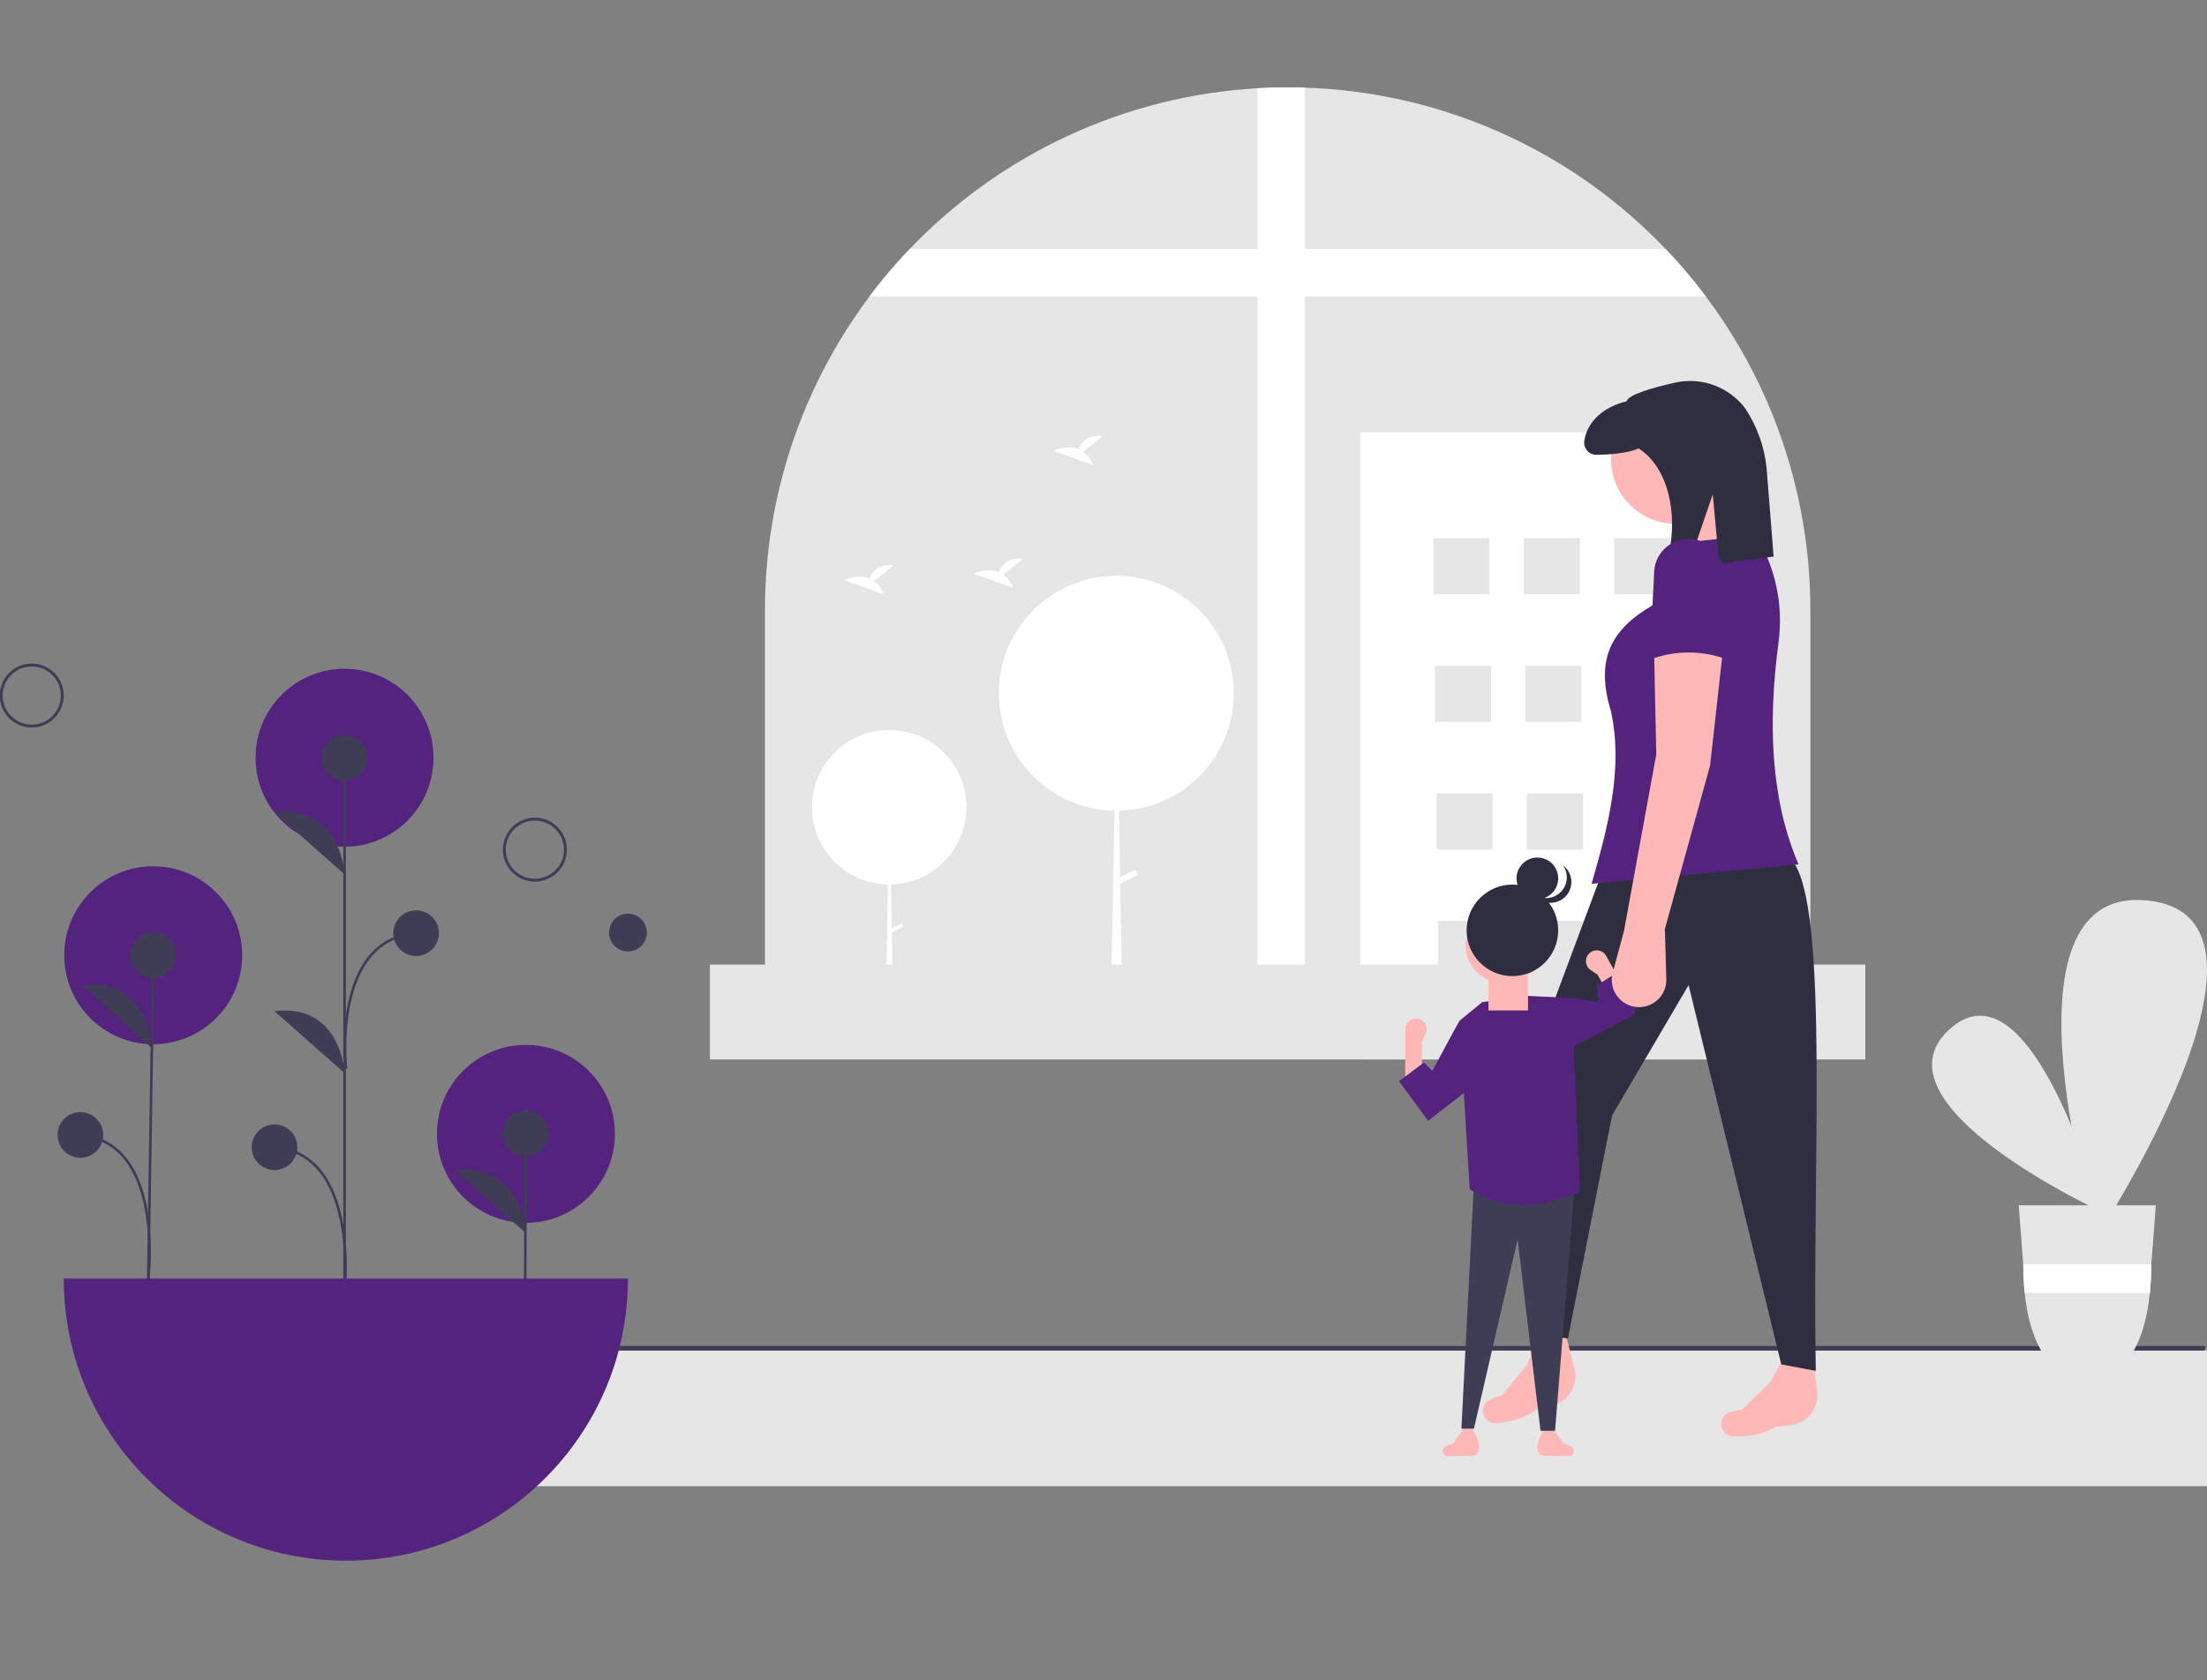 <svg width="1692" height="1288" viewBox="0 0 1692 1288" fill="none" xmlns="http://www.w3.org/2000/svg">
<rect x="0" y="0" width="1692" height="1288" fill="#808080" stroke="none"/>
<g id="Hero_img">
<g id="hero_mom_window 1" clip-path="url(#clip0)">
<path id="Vector" d="M1692 1035.27H282.378V1139.37H1692V1035.27Z" fill="#E6E6E6"/>
<path id="Vector 2" d="M1690.05 1035.36H282.029V1031.88H1690.68L1690.05 1035.36Z" fill="#3F3D56"/>
<path id="Vector 3" d="M1387.93 467.683V775.849H586.446V467.683C586.446 365.414 625.552 267.015 695.755 192.642C765.957 118.269 861.945 73.549 964.053 67.644C971.704 67.198 979.417 66.978 987.189 66.984C991.618 66.984 996.031 67.05 1000.41 67.215C1102.09 70.432 1198.71 112.328 1270.55 184.351C1272.72 186.516 1274.85 188.697 1276.98 190.911C1348.22 265.447 1387.96 364.585 1387.93 467.683Z" fill="#E6E6E6"/>
<path id="Vector 4" d="M1000.41 67.215V775.849H964.053V67.644C971.704 67.198 979.416 66.978 987.189 66.984C991.618 66.984 996.031 67.05 1000.41 67.215Z" fill="white"/>
<path id="Vector 5" d="M1307.8 227.264H666.579C676.124 214.547 686.414 202.408 697.399 190.911H1276.98C1287.96 202.408 1298.25 214.547 1307.8 227.264Z" fill="white"/>
<path id="Vector 6" d="M1326.94 331.363H1042.88V812.201H1326.94V331.363Z" fill="white"/>
<path id="Vector 7" d="M1141.94 412.596H1098.97V455.558H1141.94V412.596Z" fill="#E6E6E6"/>
<path id="Vector 8" d="M1211.16 412.596H1168.2V455.558H1211.16V412.596Z" fill="#E6E6E6"/>
<path id="Vector 9" d="M1280.39 412.596H1237.42V455.558H1280.39V412.596Z" fill="#E6E6E6"/>
<path id="Vector 10" d="M1143.13 510.454H1100.16V553.418H1143.13V510.454Z" fill="#E6E6E6"/>
<path id="Vector 11" d="M1212.36 510.454H1169.39V553.418H1212.36V510.454Z" fill="#E6E6E6"/>
<path id="Vector 12" d="M1281.58 510.454H1238.61V553.418H1281.58V510.454Z" fill="#E6E6E6"/>
<path id="Vector 13" d="M1144.32 608.314H1101.36V651.276H1144.32V608.314Z" fill="#E6E6E6"/>
<path id="Vector 14" d="M1213.55 608.314H1170.58V651.276H1213.55V608.314Z" fill="#E6E6E6"/>
<path id="Vector 15" d="M1282.77 608.314H1239.81V651.276H1282.77V608.314Z" fill="#E6E6E6"/>
<path id="Vector 16" d="M1145.52 706.172H1102.55V749.136H1145.52V706.172Z" fill="#E6E6E6"/>
<path id="Vector 17" d="M1214.74 706.172H1171.78V749.136H1214.74V706.172Z" fill="#E6E6E6"/>
<path id="Vector 18" d="M1283.97 706.172H1241V749.136H1283.97V706.172Z" fill="#E6E6E6"/>
<path id="Vector 19" d="M1145.52 706.172H1102.55V749.136H1145.52V706.172Z" fill="#E6E6E6"/>
<path id="Vector 20" d="M1214.74 706.172H1171.78V749.136H1214.74V706.172Z" fill="#E6E6E6"/>
<path id="Vector 21" d="M1283.97 706.172H1241V749.136H1283.97V706.172Z" fill="#E6E6E6"/>
<g id="Tree2">
<path id="Vector 22" d="M681.718 678.079C714.423 678.079 740.937 651.568 740.937 618.866C740.937 586.163 714.423 559.653 681.718 559.653C649.012 559.653 622.498 586.163 622.498 618.866C622.498 651.568 649.012 678.079 681.718 678.079Z" fill="white"/>
<path id="Vector 23" d="M681.88 618.866H682.043L684.972 786.745H678.79L681.88 618.866Z" fill="white"/>
<path id="Vector 24" d="M692.663 710.308L691.299 707.718L681.51 712.87L682.874 715.461L692.663 710.308Z" fill="white"/>
</g>
<g id="Tree1">
<path id="Vector 25" d="M855.822 621.498C905.557 621.498 945.875 581.186 945.875 531.455C945.875 481.726 905.557 441.412 855.822 441.412C806.086 441.412 765.767 481.726 765.767 531.455C765.767 581.186 806.086 621.498 855.822 621.498Z" fill="white"/>
<path id="Vector 26" d="M856.069 531.455H856.317L860.769 786.744H851.369L856.069 531.455Z" fill="white"/>
<path id="Vector 27" d="M872.467 670.509L870.391 666.569L855.506 674.407L857.58 678.347L872.467 670.509Z" fill="white"/>
</g>
<path id="Bird1" d="M670.082 445.475L685.294 433.308C673.477 432.005 668.621 438.449 666.633 443.551C657.401 439.716 647.35 444.741 647.35 444.741L677.788 455.789C676.252 451.688 673.58 448.11 670.082 445.475Z" fill="white"/>
<path id="Bird2" d="M830.379 346.332L845.592 334.166C833.774 332.862 828.917 339.307 826.931 344.408C817.699 340.575 807.648 345.598 807.648 345.598L838.084 356.647C836.55 352.546 833.876 348.968 830.379 346.332Z" fill="white"/>
<path id="Bird3" d="M769.236 440.517L784.448 428.352C772.629 427.047 767.774 433.492 765.786 438.593C756.554 434.76 746.503 439.783 746.503 439.783L776.941 450.833C775.405 446.732 772.733 443.154 769.236 440.517Z" fill="white"/>
<path id="Vector 31" d="M1430.07 739.498H544.307V812.201H1430.07V739.498Z" fill="#E6E6E6"/>
<path id="Vector 32" d="M1610.82 928.75C1610.82 928.75 1431.65 846.278 1494.59 789.086C1557.53 731.895 1610.82 928.75 1610.82 928.75Z" fill="#E6E6E6"/>
<path id="Vector 33" d="M1607.7 947.995C1607.7 947.995 1525.35 677.437 1646.62 690.376C1767.88 703.315 1607.7 947.995 1607.7 947.995Z" fill="#E6E6E6"/>
<path id="Vector 34" d="M1547.66 924L1551.11 969.259L1551.17 970.041C1551.16 977.108 1551.52 984.171 1552.24 991.201C1556.93 1037.37 1577.09 1058.4 1600.65 1058.4C1624.22 1058.4 1643.5 1037.37 1648.2 991.201C1648.91 984.171 1649.27 977.108 1649.27 970.041L1649.29 969.409L1649.31 969.259L1652.78 924H1547.66Z" fill="#E6E6E6"/>
<path id="Vector 35" d="M1649.31 969.259L1649.29 969.409L1649.27 970.041C1649.27 977.107 1648.91 984.171 1648.2 991.201H1552.24C1551.52 984.171 1551.16 977.107 1551.17 970.041L1551.11 969.259H1649.31Z" fill="white"/>
<path id="Vector 36" d="M1372.92 1092.6L1361.18 1093.98C1351.9 1099.57 1341.01 1101.67 1328.95 1101.25C1327.26 1101.2 1325.62 1100.71 1324.19 1099.83C1322.75 1098.95 1321.57 1097.71 1320.76 1096.23C1320.06 1094.93 1319.66 1093.49 1319.61 1092.02C1319.56 1090.55 1319.84 1089.08 1320.45 1087.74C1321.05 1086.39 1321.96 1085.21 1323.1 1084.27C1324.23 1083.33 1325.57 1082.67 1327.01 1082.34L1335.94 1080.26L1357.47 1059.2L1370.47 1035.69L1389.34 1037.85L1393.27 1067.71C1393.77 1073.69 1391.92 1079.63 1388.13 1084.27C1384.33 1088.91 1378.88 1091.9 1372.92 1092.6Z" fill="#FFB8B8"/>
<path id="Vector 37" d="M1189.98 1077.49L1178.46 1080.19C1169.88 1086.81 1159.3 1090.14 1147.27 1091.09C1145.59 1091.23 1143.91 1090.93 1142.38 1090.22C1140.85 1089.51 1139.54 1088.41 1138.56 1087.04C1137.72 1085.83 1137.16 1084.44 1136.94 1082.99C1136.72 1081.53 1136.84 1080.04 1137.29 1078.64C1137.73 1077.23 1138.5 1075.95 1139.52 1074.89C1140.55 1073.83 1141.8 1073.02 1143.19 1072.53L1151.82 1069.44L1170.82 1046.07L1181.05 1021.23H1200.04L1207.35 1050.45C1208.53 1056.33 1207.37 1062.44 1204.13 1067.48C1200.89 1072.53 1195.81 1076.11 1189.98 1077.49Z" fill="#FFB8B8"/>
<path id="Vector 38" d="M1180.54 1022.88L1202.02 1026.18L1235.9 855.163L1294.56 755.194L1365.62 1046.01L1392.06 1050.97C1389.1 887.198 1403.57 681.02 1370.58 656.052L1226.81 672.577L1164.01 841.117L1180.54 1022.88Z" fill="#2F2E41"/>
<path id="Vector 39" d="M1284.65 401.589C1312.03 401.589 1334.22 379.395 1334.22 352.018C1334.22 324.639 1312.03 302.446 1284.65 302.446C1257.27 302.446 1235.07 324.639 1235.07 352.018C1235.07 379.395 1257.27 401.589 1284.65 401.589Z" fill="#FFB8B8"/>
<path id="Vector 40" d="M1354.05 428.026L1294.56 437.94L1279.69 385.064L1322.66 371.846L1354.05 428.026Z" fill="#FFB8B8"/>
<path id="Vector 41" d="M1378.84 662.663L1220.2 677.533C1232.92 633.314 1244.57 589.249 1235.07 545.344C1223.01 506.147 1234.65 482.838 1266.47 464.378L1287.95 416.459L1345.79 409.85C1361.11 434.474 1367.37 463.662 1363.51 492.403C1355.27 554.9 1357.5 612.894 1378.84 662.663Z" fill="#53237D"/>
<path id="Vector 42" d="M1283.53 293.472C1266.99 297.251 1248.15 302.606 1247.1 307.585C1230.08 311.873 1217.23 322.144 1214.61 337.804C1214.39 339.159 1214.47 340.543 1214.84 341.863C1215.22 343.182 1215.88 344.402 1216.77 345.439C1217.67 346.476 1218.79 347.304 1220.04 347.864C1221.29 348.424 1222.65 348.703 1224.02 348.681C1233.27 348.563 1247.17 347.676 1256.35 343.844C1283 361.016 1287.47 405.679 1275.83 436.081L1294.15 434.401L1313.1 378.934L1317.94 432.222L1359.74 426.694L1354.36 358.743C1352.7 342.727 1347.25 327.338 1338.45 313.851C1337.54 312.496 1336.54 311.201 1335.46 309.974C1329.1 302.791 1320.92 297.465 1311.78 294.558C1302.63 291.653 1292.87 291.277 1283.53 293.472Z" fill="#2F2E41"/>
<path id="Vector 43" d="M1178.55 1109.64C1178.46 1110.45 1178.54 1111.27 1178.79 1112.04C1179.03 1112.82 1179.44 1113.53 1179.98 1114.14C1180.52 1114.75 1181.18 1115.24 1181.92 1115.58C1182.66 1115.92 1183.46 1116.1 1184.28 1116.1L1202.87 1116.29C1203.87 1116.22 1204.8 1115.78 1205.49 1115.04C1206.17 1114.31 1206.55 1113.34 1206.55 1112.34C1206.55 1111.55 1206.32 1110.77 1205.87 1110.12C1205.43 1109.46 1204.8 1108.95 1204.06 1108.66L1198.58 1106.47L1190.6 1095.3H1184.22C1181.09 1099.48 1179.13 1104.42 1178.55 1109.61L1178.55 1109.64Z" fill="#FFB8B8"/>
<path id="Vector 44" d="M1134.05 1109.64C1134.14 1110.45 1134.06 1111.27 1133.81 1112.04C1133.57 1112.82 1133.16 1113.53 1132.62 1114.14C1132.08 1114.75 1131.42 1115.24 1130.68 1115.58C1129.94 1115.92 1129.14 1116.1 1128.32 1116.1L1109.73 1116.29C1108.73 1116.22 1107.8 1115.78 1107.11 1115.04C1106.43 1114.31 1106.05 1113.34 1106.05 1112.34C1106.05 1111.55 1106.28 1110.77 1106.73 1110.12C1107.17 1109.46 1107.8 1108.95 1108.54 1108.66L1114.02 1106.47L1122 1095.3H1128.38C1131.51 1099.48 1133.47 1104.42 1134.05 1109.61L1134.05 1109.64Z" fill="#FFB8B8"/>
<path id="Vector 45" d="M1120.4 1095.3H1129.98L1163.48 950.136L1181.03 1096.9H1192.2L1207.35 907.863L1129.98 907.065L1120.4 1095.3Z" fill="#3F3D56"/>
<path id="Vector 49" d="M1126.79 911.851C1153.62 928.406 1181.98 926.787 1211.34 913.446L1204.96 765.091L1171.46 763.496L1136.36 768.282L1118.81 782.639L1126.79 911.851Z" fill="#53237D"/>
<g id="Girl_Hand">
<path id="Vector 46" d="M1077.33 828.9H1090.09V798.591L1093 792.784C1093.58 791.62 1093.88 790.332 1093.87 789.03C1093.86 787.727 1093.54 786.445 1092.94 785.288C1092.35 784.13 1091.48 783.131 1090.42 782.371C1089.37 781.611 1088.14 781.112 1086.86 780.914C1085.68 780.732 1084.47 780.807 1083.33 781.136C1082.18 781.463 1081.12 782.034 1080.21 782.811C1079.31 783.586 1078.58 784.55 1078.08 785.633C1077.59 786.716 1077.33 787.893 1077.33 789.086V828.9Z" fill="#FFB8B8"/>
<path id="Vector 50" d="M1094.88 859.209L1129.98 832.09L1118.81 782.638L1098.07 820.924L1091.69 814.543L1072.54 828.9L1094.88 859.209Z" fill="#53237D"/>
</g>
<path id="Vector 51" d="M1250.68 767.639L1239.51 773.825L1224.82 747.316L1219.46 743.644C1218.39 742.907 1217.51 741.927 1216.88 740.783C1216.26 739.64 1215.91 738.365 1215.87 737.063C1215.84 735.76 1216.11 734.468 1216.66 733.291C1217.22 732.113 1218.05 731.083 1219.08 730.285C1220.02 729.556 1221.11 729.038 1222.27 728.77C1223.44 728.5 1224.64 728.484 1225.81 728.725C1226.98 728.966 1228.08 729.456 1229.04 730.162C1230 730.867 1230.8 731.774 1231.37 732.815L1235.98 741.129L1250.68 767.639Z" fill="#FFB8B8"/>
<path id="Vector 52" d="M1188.21 812.15L1230.57 789.665L1252.82 777.853L1256.01 758.71L1241.65 744.353L1224.1 755.52L1225.7 768.282L1204.96 765.091L1188.21 812.15Z" fill="#53237D"/>
<g id="Girl_Head">
<path id="Vector 47" d="M1153.11 753.925C1169.41 753.925 1182.62 740.712 1182.62 724.413C1182.62 708.115 1169.41 694.902 1153.11 694.902C1136.81 694.902 1123.59 708.115 1123.59 724.413C1123.59 740.712 1136.81 753.925 1153.11 753.925Z" fill="#FFB8B8"/>
<path id="Vector 48" d="M1141.14 774.662H1171.46V739.568H1141.14V774.662Z" fill="#FFB8B8"/>
<path id="Vector 53" d="M1159.49 748.341C1178.87 748.341 1194.59 732.629 1194.59 713.247C1194.59 693.865 1178.87 678.152 1159.49 678.152C1140.11 678.152 1124.39 693.865 1124.39 713.247C1124.39 732.629 1140.11 748.341 1159.49 748.341Z" fill="#2F2E41"/>
<path id="Vector 54" d="M1178.64 689.319C1187.45 689.319 1194.59 682.177 1194.59 673.367C1194.59 664.556 1187.45 657.414 1178.64 657.414C1169.82 657.414 1162.68 664.556 1162.68 673.367C1162.68 682.177 1169.82 689.319 1178.64 689.319Z" fill="#2F2E41"/>
<path id="Vector 55" d="M1177.86 686.702C1181.03 688.353 1184.65 688.897 1188.16 688.245C1191.66 687.593 1194.85 685.784 1197.21 683.107C1199.57 680.43 1200.96 677.04 1201.17 673.478C1201.37 669.916 1200.37 666.389 1198.34 663.46C1200.18 664.848 1201.7 666.62 1202.8 668.653C1203.89 670.687 1204.53 672.933 1204.67 675.236C1204.81 677.54 1204.45 679.846 1203.61 681.997C1202.77 684.147 1201.47 686.09 1199.81 687.69C1198.14 689.29 1196.15 690.51 1193.97 691.265C1191.79 692.021 1189.47 692.294 1187.17 692.065C1184.88 691.837 1182.66 691.113 1180.67 689.942C1178.68 688.771 1176.97 687.183 1175.65 685.286C1176.35 685.819 1177.09 686.292 1177.86 686.702Z" fill="#2F2E41"/>
</g>
<path id="Vector 56" d="M1276.38 712.234L1277.48 750.596C1277.63 755.882 1275.77 761.031 1272.28 765.003C1268.79 768.977 1263.92 771.478 1258.65 772.005C1255.28 772.341 1251.88 771.855 1248.74 770.585C1245.59 769.317 1242.81 767.304 1240.62 764.718C1238.43 762.134 1236.89 759.056 1236.16 755.75C1235.42 752.443 1235.49 749.007 1236.38 745.735L1244.99 713.885L1269.78 578.391L1268.12 499.079L1321 497.426L1311.09 586.654L1276.38 712.234Z" fill="#FFB8B8"/>
<path id="Vector 57" d="M1324.31 505.687C1305.15 498.391 1283.98 498.391 1264.82 505.687L1268.12 439.593C1268.12 432.581 1270.91 425.857 1275.87 420.899C1280.82 415.939 1287.55 413.154 1294.56 413.154C1301.58 413.154 1308.3 415.939 1313.26 420.899C1318.22 425.857 1321 432.581 1321 439.593L1324.31 505.687Z" fill="#53237D"/>
<g id="Group 1">
<g id="Flower 3">
<path id="Vector_2" d="M403.206 937.459C440.878 937.459 471.416 906.924 471.416 869.256C471.416 831.588 440.878 801.052 403.206 801.052C365.534 801.052 334.995 831.588 334.995 869.256C334.995 906.924 365.534 937.459 403.206 937.459Z" fill="#53237D"/>
<path id="Vector 2_2" d="M402.587 992.598L403.147 868.88" stroke="#3F3D56" stroke-width="2" stroke-miterlimit="10"/>
<path id="Vector 3_2" d="M403.147 886.375C412.81 886.375 420.644 878.542 420.644 868.88C420.644 859.218 412.81 851.385 403.147 851.385C393.483 851.385 385.649 859.218 385.649 868.88C385.649 878.542 393.483 886.375 403.147 886.375Z" fill="#3F3D56"/>
<path id="Vector 4_2" d="M402.802 945.13C402.802 945.13 400.545 891.364 349.276 897.38L402.802 945.13Z" fill="#3F3D56"/>
</g>
<g id="Flower 2">
<path id="Vector 5_2" d="M117.463 800.527C155.133 800.527 185.672 769.992 185.672 732.325C185.672 694.657 155.133 664.121 117.463 664.121C79.79 664.121 49.251 694.657 49.251 732.325C49.251 769.992 79.79 800.527 117.463 800.527Z" fill="#53237D"/>
<path id="Vector 6_2" d="M113.6 984.114L117.525 732.249" stroke="#3F3D56" stroke-width="2" stroke-miterlimit="10"/>
<path id="Vector 7_2" d="M117.525 749.744C127.189 749.744 135.023 741.911 135.023 732.249C135.023 722.587 127.189 714.754 117.525 714.754C107.862 714.754 100.028 722.587 100.028 732.249C100.028 741.911 107.862 749.744 117.525 749.744Z" fill="#3F3D56"/>
<path id="Vector 8_2" d="M116.414 803.491C116.414 803.491 114.753 749.703 63.42 755.153L116.414 803.491Z" fill="#3F3D56"/>
<path id="Vector 9_2" d="M113.674 979.305C113.674 979.305 126.533 876.12 61.628 870.109" stroke="#3F3D56" stroke-width="2" stroke-miterlimit="10"/>
<path id="Vector 10_2" d="M61.628 887.605C71.292 887.605 79.126 879.772 79.126 870.108C79.126 860.446 71.292 852.613 61.628 852.613C51.965 852.613 44.131 860.446 44.131 870.108C44.131 879.772 51.965 887.605 61.628 887.605Z" fill="#3F3D56"/>
</g>
<g id="Flower 1">
<path id="Vector 11_2" d="M264.148 649.113C301.82 649.113 332.359 618.577 332.359 580.91C332.359 543.242 301.82 512.706 264.148 512.706C226.477 512.706 195.937 543.242 195.937 580.91C195.937 618.577 226.477 649.113 264.148 649.113Z" fill="#53237D"/>
<path id="Vector 12_2" d="M264.191 993.826V581.16" stroke="#3F3D56" stroke-width="2" stroke-miterlimit="10"/>
<path id="Vector 13_2" d="M264.191 598.46C273.855 598.46 281.689 590.627 281.689 580.965C281.689 571.302 273.855 563.469 264.191 563.469C254.528 563.469 246.694 571.302 246.694 580.965C246.694 590.627 254.528 598.46 264.191 598.46Z" fill="#3F3D56"/>
<path id="Vector 14_2" d="M210.449 897.026C220.112 897.026 227.947 889.193 227.947 879.53C227.947 869.868 220.112 862.035 210.449 862.035C200.786 862.035 192.952 869.868 192.952 879.53C192.952 889.193 200.786 897.026 210.449 897.026Z" fill="#3F3D56"/>
<path id="Vector 15_2" d="M264.191 670.332C264.191 670.332 261.691 616.577 210.449 622.825L264.191 670.332Z" fill="#3F3D56"/>
<path id="Vector 16_2" d="M264.191 822.724C264.191 822.724 261.691 768.968 210.449 775.217L264.191 822.724Z" fill="#3F3D56"/>
<path id="Vector 17_2" d="M264.191 989.016C264.191 989.016 275.439 884.529 210.449 879.53" stroke="#3F3D56" stroke-width="2" stroke-miterlimit="10"/>
<path id="Vector 18_2" d="M319.006 732.912C328.67 732.912 336.504 725.079 336.504 715.416C336.504 705.754 328.67 697.921 319.006 697.921C309.343 697.921 301.509 705.754 301.509 715.416C301.509 725.079 309.343 732.912 319.006 732.912Z" fill="#3F3D56"/>
<path id="Vector 19_2" d="M265.264 819.329C265.264 819.329 254.016 720.415 319.006 715.416" stroke="#3F3D56" stroke-width="2" stroke-miterlimit="10"/>
</g>
<path id="bubble3" d="M410.074 675.898C405.224 675.898 400.481 674.46 396.448 671.765C392.416 669.07 389.272 665.24 387.416 660.759C385.56 656.278 385.074 651.348 386.02 646.59C386.966 641.833 389.302 637.463 392.732 634.034C396.161 630.605 400.532 628.269 405.29 627.323C410.048 626.376 414.978 626.862 419.46 628.718C423.942 630.574 427.772 633.718 430.467 637.75C433.162 641.783 434.6 646.525 434.6 651.375C434.592 657.877 432.006 664.11 427.409 668.707C422.811 673.304 416.577 675.89 410.074 675.898ZM410.074 629.081C405.664 629.081 401.354 630.388 397.688 632.838C394.021 635.287 391.163 638.77 389.475 642.843C387.788 646.917 387.347 651.399 388.206 655.724C389.067 660.048 391.19 664.021 394.309 667.139C397.427 670.256 401.4 672.38 405.724 673.24C410.05 674.1 414.532 673.658 418.607 671.972C422.681 670.284 426.163 667.426 428.613 663.76C431.063 660.094 432.371 655.784 432.371 651.375C432.364 645.464 430.013 639.797 425.832 635.618C421.653 631.438 415.985 629.087 410.074 629.081Z" fill="#3F3D56"/>
<path id="bubble1" d="M24.349 557.74C19.498 557.74 14.756 556.302 10.723 553.607C6.69 550.913 3.546 547.083 1.69 542.602C-0.167 538.121 -0.652 533.19 0.294 528.433C1.24 523.676 3.576 519.306 7.006 515.877C10.436 512.447 14.806 510.111 19.564 509.165C24.322 508.219 29.253 508.705 33.734 510.561C38.216 512.417 42.047 515.56 44.741 519.593C47.436 523.626 48.875 528.367 48.875 533.217C48.867 539.719 46.281 545.952 41.683 550.55C37.085 555.147 30.851 557.733 24.349 557.74ZM24.349 510.923C19.939 510.923 15.628 512.231 11.962 514.681C8.295 517.13 5.437 520.612 3.75 524.686C2.062 528.759 1.621 533.242 2.481 537.566C3.341 541.891 5.465 545.863 8.583 548.981C11.701 552.099 15.674 554.222 19.999 555.083C24.324 555.943 28.807 555.501 32.881 553.814C36.955 552.127 40.438 549.269 42.888 545.603C45.337 541.937 46.645 537.626 46.645 533.217C46.638 527.307 44.287 521.64 40.107 517.46C35.927 513.281 30.26 510.93 24.349 510.923Z" fill="#3F3D56"/>
<path id="bubble2" d="M481.423 729.403C489.427 729.403 495.915 722.916 495.915 714.912C495.915 706.909 489.427 700.421 481.423 700.421C473.418 700.421 466.93 706.909 466.93 714.912C466.93 722.916 473.418 729.403 481.423 729.403Z" fill="#3F3D56"/>
<path id="Vector 20_2" d="M265.148 1196.46C384.593 1196.46 481.422 1099.64 481.422 980.209H48.874C48.874 1099.64 145.704 1196.46 265.148 1196.46Z" fill="#53237D"/>
</g>
</g>
</g>
<defs>
<clipPath id="clip0">
<rect width="1692" height="1288" fill="white"/>
</clipPath>
</defs>
</svg>
